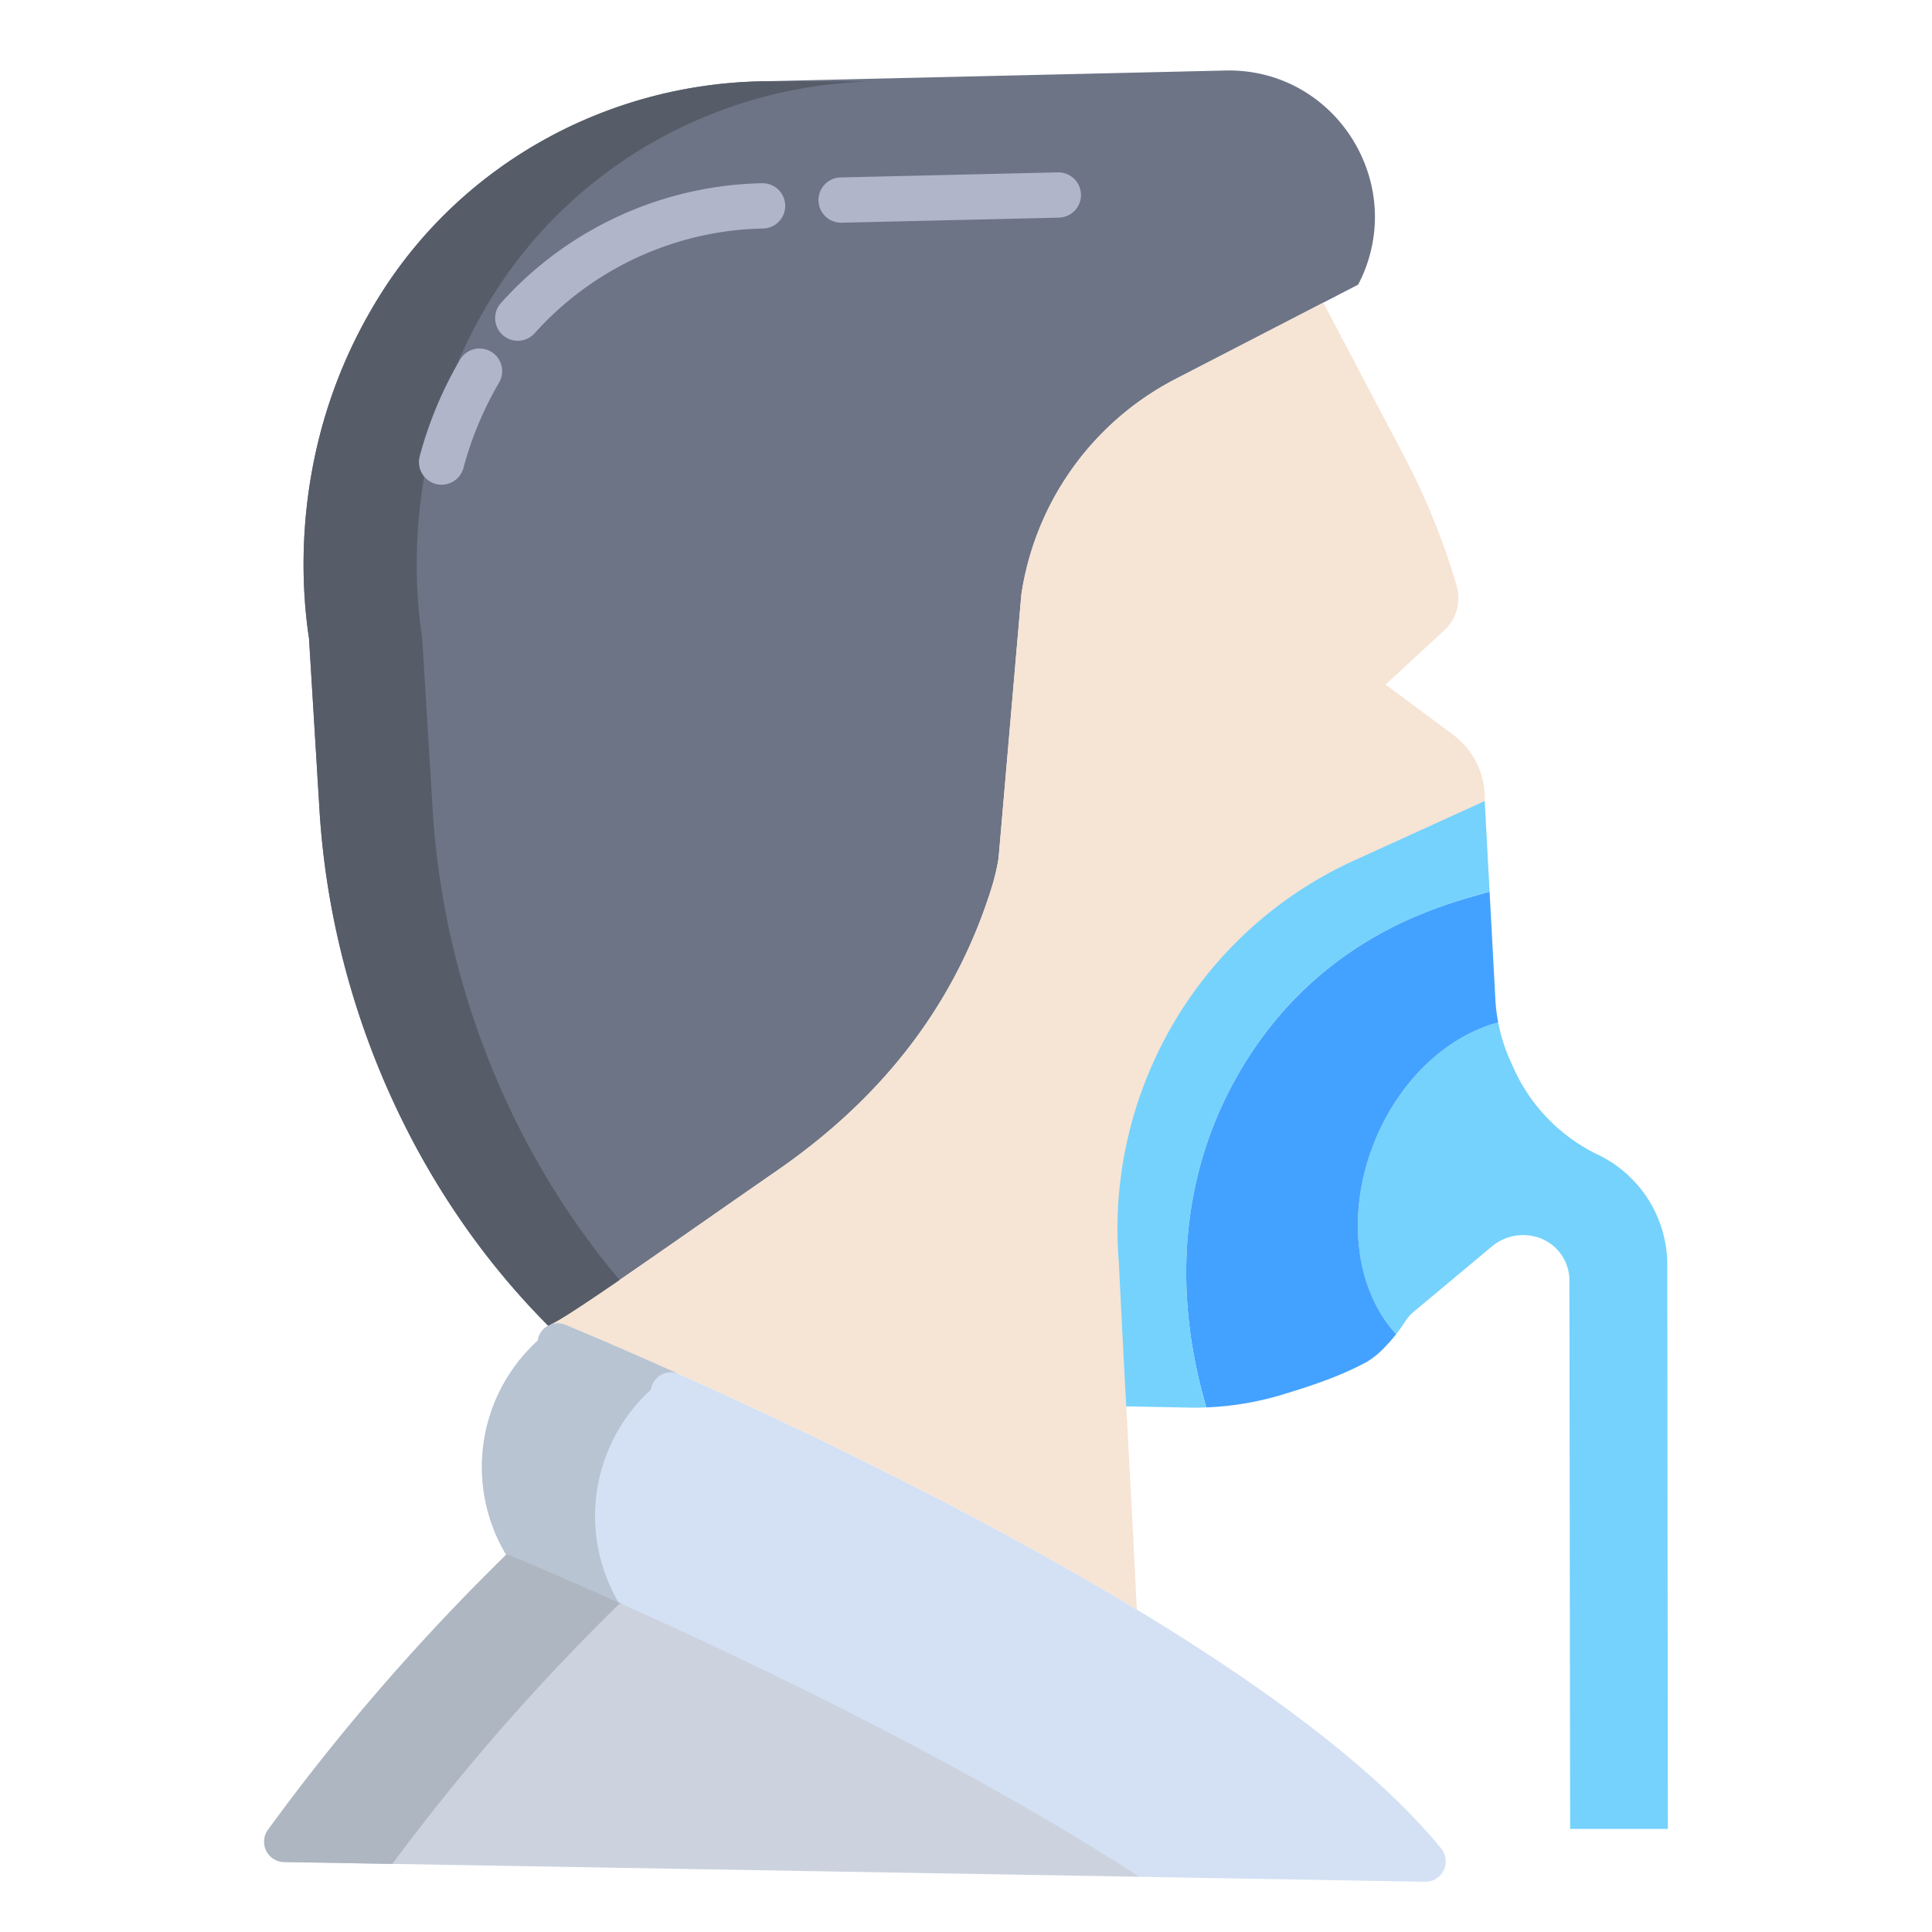 <svg id="Layer_1" height="512" viewBox="0 0 512 512" width="512" xmlns="http://www.w3.org/2000/svg" data-name="Layer 1"><path d="m381.93 489.87c-17.43-21.35-47.57-43.29-80.66-63.32-60.22-36.47-130.24-66.63-151.4-75.46a5.347 5.347 0 0 0 -3.91-.09 4.322 4.322 0 0 0 -.69.32 5.313 5.313 0 0 0 -2.77 3.96l-.76.71a45.277 45.277 0 0 0 -7.6 56.04l167.74 85.26v.08l75.8 1.31a5.4 5.4 0 0 0 4.25-8.81z" fill="#d4e1f4"/><path d="m145.94 350.96.02.04a4.322 4.322 0 0 0 -.69.32l-.01-.02c-35.83-35.92-57.49-85.91-60.59-136.62q-1.38-22.725-2.78-45.47c-1.65-10.95-5.97-48.77 16.72-87.52.88-1.52 1.78-2.99 2.7-4.43 21.84-34.14 59.57-54.75 100.01-55.7l123.38-2.87c22.87-.54 39.67 18.17 39.67 38.82a38.685 38.685 0 0 1 -4.45 17.93l-9.23 4.77-39.18 20.24a77.124 77.124 0 0 0 -40.84 57.11l-6.04 69.88a56.764 56.764 0 0 1 -1.81 7.71c-9.13 29.31-26.73 52.6-51.2 70.96-1.8 1.36-3.65 2.69-5.53 3.99-27.88 19.31-55.83 39.22-60.15 40.86z" fill="#6d7486"/><path d="m301.88 497.29v.08l-226.59-3.91a5.378 5.378 0 0 1 -5.29-5.41 5.3 5.3 0 0 1 1.04-3.15q14.07-19.32 29.87-37.57 15.78-18.225 33.23-35.3l.73.06c23.02 9.61 103.87 44.46 167.01 85.2z" fill="#ccd3df"/><path d="m393.48 212.03a20.958 20.958 0 0 0 -8.45-17.37l-17.85-13.24 15.56-14.38a11.582 11.582 0 0 0 3.3-11.74 184.927 184.927 0 0 0 -14.07-34.66l-21.28-40.43-39.18 20.24a77.124 77.124 0 0 0 -40.84 57.11l-6.04 69.88a56.764 56.764 0 0 1 -1.81 7.71c-9.13 29.31-26.73 52.6-51.2 70.96-1.8 1.36-3.65 2.69-5.53 3.99-27.88 19.31-55.83 39.22-60.15 40.86l.02.04a5.347 5.347 0 0 1 3.91.09c21.16 8.83 91.18 38.99 151.4 75.46-.84-17.4-1.83-35.68-2.8-53.82l95-160.45z" fill="#f6e4d5"/><path d="m441.85 335.22.15 149.46h-25.9l-.19-145.41a11.87 11.87 0 0 0 -1.6-5.91c-3.85-6.7-13-8-18.92-3.05l-20.53 17.14a12.266 12.266 0 0 0 -2.52 2.81 39.6 39.6 0 0 1 -2.34 3.31l-.09-.07c-10.63-11.61-13.39-31.79-5.62-50.99 6.64-16.4 19.31-27.95 32.65-31.53l.1-.02a45.072 45.072 0 0 0 3.17 10.06l1.09 2.43a46.637 46.637 0 0 0 22.37 22.65 32.428 32.428 0 0 1 18.18 29.12z" fill="#75d2fc"/><path d="m397.04 270.96-.1.02c-13.34 3.58-26.01 15.13-32.65 31.53-7.77 19.2-5.01 39.38 5.62 50.99l.09.07a41.256 41.256 0 0 1 -2.9 3.32 22.754 22.754 0 0 1 -4.84 4.01c-7.82 4.24-16.33 6.81-21.75 8.49a80.531 80.531 0 0 1 -20.87 3.59l-.01-.11c-1.98-7.62-15.15-48.86 9.58-90.01 22.05-36.67 56.44-43.76 65.18-46.48l.37-.02 1.53 28.48a44.865 44.865 0 0 0 .75 6.12z" fill="#43a2ff"/><path d="m393.47 212.28 1.29 24.08-.37.02c-8.74 2.72-43.13 9.81-65.18 46.48-24.73 41.15-11.56 82.39-9.58 90.01l.01.11c-1.09.05-2.18.07-3.27.07l-17.49-.34-.41.02c-.69-12.91-1.37-25.74-1.96-38.13a107.313 107.313 0 0 1 8.21-50.94c.1-.25.21-.51.32-.76a106.864 106.864 0 0 1 53.87-54.88z" fill="#75d2fc"/><path d="m149.87 351.09a5.347 5.347 0 0 0 -3.91-.09 4.322 4.322 0 0 0 -.69.32 5.313 5.313 0 0 0 -2.77 3.96l-.76.71a45.277 45.277 0 0 0 -7.6 56.04l30 13a45.277 45.277 0 0 1 7.6-56.04l.76-.71a5.313 5.313 0 0 1 2.77-3.96 4.236 4.236 0 0 1 .69-.32 5.343 5.343 0 0 1 3.818.061c-13.206-5.92-23.678-10.371-29.908-12.971z" fill="#b8c4d1"/><path d="m114.67 214.68q-1.38-22.725-2.78-45.47c-1.65-10.95-5.97-48.77 16.72-87.52.88-1.52 1.78-2.99 2.7-4.43 21.84-34.14 59.57-54.75 100.01-55.7h-30c-40.44.95-78.17 21.56-100.01 55.7-.92 1.44-1.82 2.91-2.7 4.43-22.69 38.75-18.37 76.57-16.72 87.52q1.395 22.74 2.78 45.47c3.1 50.71 24.76 100.7 60.59 136.62l.01.02a4.322 4.322 0 0 1 .69-.32l-.02-.04c1.959-.744 8.786-5.251 18.252-11.748-29.202-34.618-46.756-79.284-49.522-124.532z" fill="#565d68"/><path d="m164.14 425.026.69.056c-13.23-5.926-23.722-10.388-29.96-12.992l-.73-.06q-17.43 17.055-33.23 35.3t-29.87 37.57a5.3 5.3 0 0 0 -1.04 3.15 5.378 5.378 0 0 0 5.29 5.41l28.684.5q12.786-17.239 26.936-33.629 15.78-18.231 33.23-35.305z" fill="#aeb6c1"/><g fill="#b0b5ca"><path d="m117.031 128.457a6.008 6.008 0 0 1 -5.8-7.56 104.125 104.125 0 0 1 10.673-25.569 6 6 0 0 1 10.356 6.063 92.085 92.085 0 0 0 -9.44 22.622 6 6 0 0 1 -5.789 4.444z"/><path d="m137.218 90.309a6 6 0 0 1 -4.49-9.978 95.522 95.522 0 0 1 69.221-31.773 6 6 0 1 1 .28 12 83.5 83.5 0 0 0 -60.517 27.732 5.985 5.985 0 0 1 -4.494 2.019z"/><path d="m222.975 59.021a6 6 0 0 1 -.138-12l57.493-1.342a6 6 0 1 1 .28 12l-57.493 1.341z"/></g></svg>